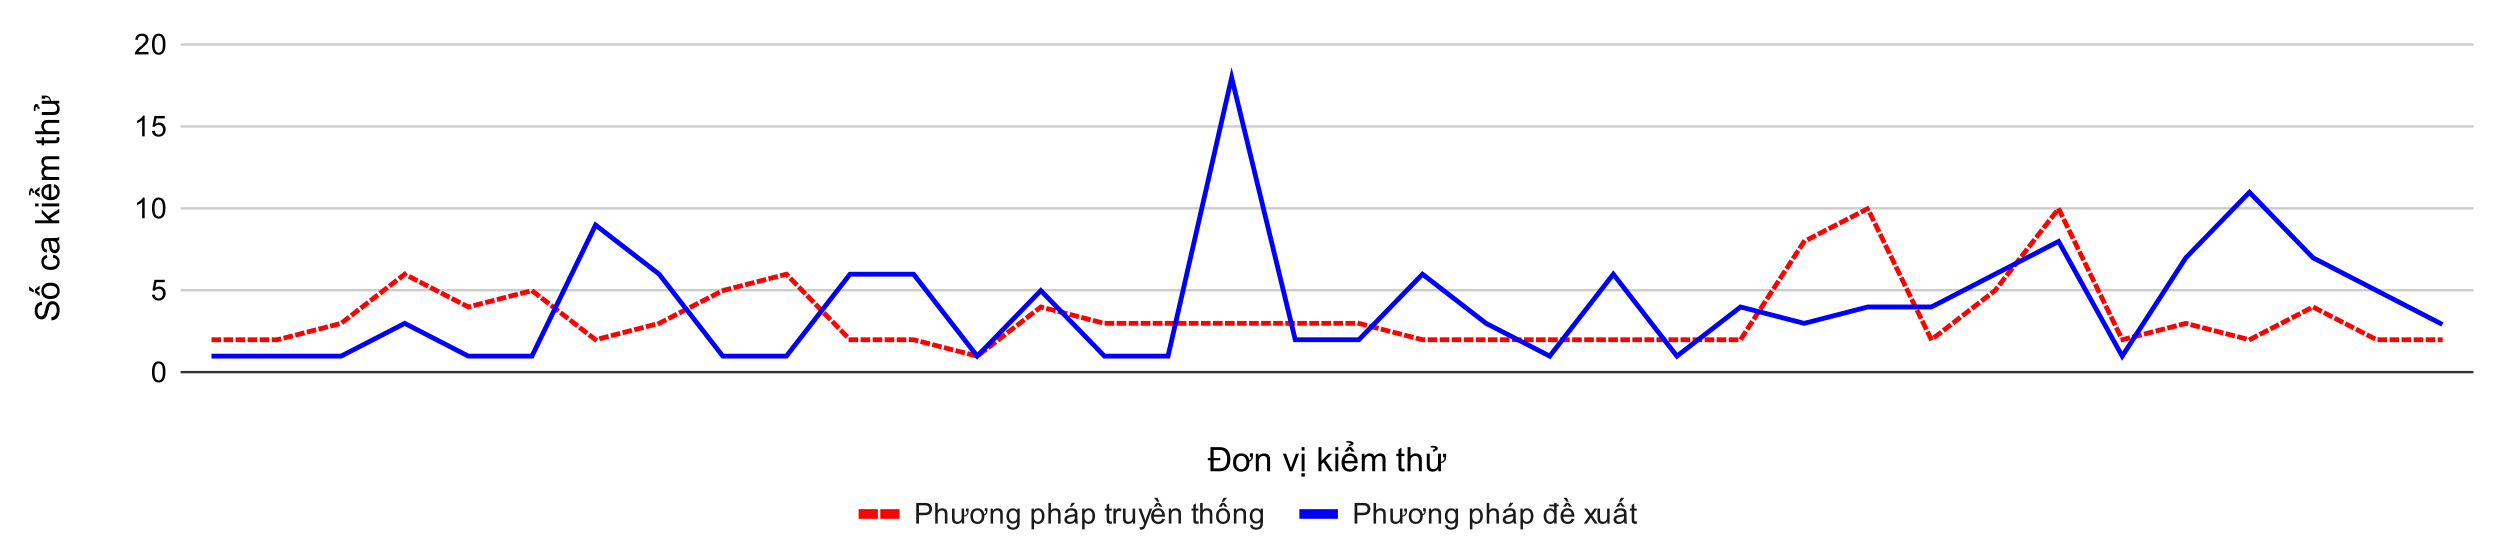 <svg version="1.1" viewBox="0.0 0.0 1038.0 232.0" fill="none" stroke="none" stroke-linecap="square" stroke-miterlimit="10" width="1038" height="232" xmlns:xlink="http://www.w3.org/1999/xlink" xmlns="http://www.w3.org/2000/svg"><path fill="#ffffff" d="M0 0L1038.0 0L1038.0 232.0L0 232.0L0 0Z" fill-rule="nonzero"/><path stroke="#333333" stroke-width="1.0" stroke-linecap="butt" d="M75.5 154.5L1026.5 154.5" fill-rule="nonzero"/><path stroke="#cccccc" stroke-width="1.0" stroke-linecap="butt" d="M75.5 120.5L1026.5 120.5" fill-rule="nonzero"/><path stroke="#cccccc" stroke-width="1.0" stroke-linecap="butt" d="M75.5 86.5L1026.5 86.5" fill-rule="nonzero"/><path stroke="#cccccc" stroke-width="1.0" stroke-linecap="butt" d="M75.5 52.5L1026.5 52.5" fill-rule="nonzero"/><path stroke="#cccccc" stroke-width="1.0" stroke-linecap="butt" d="M75.5 18.5L1026.5 18.5" fill-rule="nonzero"/><clipPath id="id_0"><path d="M75.6 18.6L1026.4 18.6L1026.4 154.667L75.6 154.667L75.6 18.6Z" clip-rule="nonzero"/></clipPath><path stroke="#ff0000" stroke-width="2.0" stroke-linecap="butt" stroke-dasharray="2.0,3.0" clip-path="url(#id_0)" d="M88.806 141.06L115.217 141.06L141.628 134.257L168.039 113.847L194.45 127.453L220.861 120.65L247.272 141.06L273.683 134.257L300.094 120.65L326.506 113.847L352.917 141.06L379.328 141.06L405.739 147.863L432.15 127.453L458.561 134.257L484.972 134.257L511.383 134.257L537.794 134.257L564.206 134.257L590.617 141.06L617.028 141.06L643.439 141.06L669.85 141.06L696.261 141.06L722.672 141.06L749.083 100.24L775.494 86.633L801.906 141.06L828.317 120.65L854.728 86.633L881.139 141.06L907.55 134.257L933.961 141.06L960.372 127.453L986.783 141.06L1013.194 141.06" fill-rule="nonzero"/><path stroke="#0000ff" stroke-width="2.0" stroke-linecap="butt" clip-path="url(#id_0)" d="M88.806 147.863L115.217 147.863L141.628 147.863L168.039 134.257L194.45 147.863L220.861 147.863L247.272 93.437L273.683 113.847L300.094 147.863L326.506 147.863L352.917 113.847L379.328 113.847L405.739 147.863L432.15 120.65L458.561 147.863L484.972 147.863L511.383 32.207L537.794 141.06L564.206 141.06L590.617 113.847L617.028 134.257L643.439 147.863L669.85 113.847L696.261 147.863L722.672 127.453L749.083 134.257L775.494 127.453L801.906 127.453L828.317 113.847L854.728 100.24L881.139 147.863L907.55 107.043L933.961 79.83L960.372 107.043L986.783 120.65L1013.194 134.257" fill-rule="nonzero"/><path fill="#000000" fill-opacity="0.0" clip-path="url(#id_0)" d="M91.806 141.06C91.806 142.717 90.462 144.06 88.806 144.06C87.149 144.06 85.806 142.717 85.806 141.06C85.806 139.403 87.149 138.06 88.806 138.06C90.462 138.06 91.806 139.403 91.806 141.06Z" fill-rule="nonzero"/><path fill="#000000" fill-opacity="0.0" clip-path="url(#id_0)" d="M118.217 141.06C118.217 142.717 116.874 144.06 115.217 144.06C113.56 144.06 112.217 142.717 112.217 141.06C112.217 139.403 113.56 138.06 115.217 138.06C116.874 138.06 118.217 139.403 118.217 141.06Z" fill-rule="nonzero"/><path fill="#000000" fill-opacity="0.0" clip-path="url(#id_0)" d="M144.628 134.257C144.628 135.914 143.285 137.257 141.628 137.257C139.971 137.257 138.628 135.914 138.628 134.257C138.628 132.6 139.971 131.257 141.628 131.257C143.285 131.257 144.628 132.6 144.628 134.257Z" fill-rule="nonzero"/><path fill="#000000" fill-opacity="0.0" clip-path="url(#id_0)" d="M171.039 113.847C171.039 115.504 169.696 116.847 168.039 116.847C166.382 116.847 165.039 115.504 165.039 113.847C165.039 112.19 166.382 110.847 168.039 110.847C169.696 110.847 171.039 112.19 171.039 113.847Z" fill-rule="nonzero"/><path fill="#000000" fill-opacity="0.0" clip-path="url(#id_0)" d="M197.45 127.453C197.45 129.11 196.107 130.453 194.45 130.453C192.793 130.453 191.45 129.11 191.45 127.453C191.45 125.796 192.793 124.453 194.45 124.453C196.107 124.453 197.45 125.796 197.45 127.453Z" fill-rule="nonzero"/><path fill="#000000" fill-opacity="0.0" clip-path="url(#id_0)" d="M223.861 120.65C223.861 122.307 222.518 123.65 220.861 123.65C219.204 123.65 217.861 122.307 217.861 120.65C217.861 118.993 219.204 117.65 220.861 117.65C222.518 117.65 223.861 118.993 223.861 120.65Z" fill-rule="nonzero"/><path fill="#000000" fill-opacity="0.0" clip-path="url(#id_0)" d="M250.272 141.06C250.272 142.717 248.929 144.06 247.272 144.06C245.615 144.06 244.272 142.717 244.272 141.06C244.272 139.403 245.615 138.06 247.272 138.06C248.929 138.06 250.272 139.403 250.272 141.06Z" fill-rule="nonzero"/><path fill="#000000" fill-opacity="0.0" clip-path="url(#id_0)" d="M276.683 134.257C276.683 135.914 275.34 137.257 273.683 137.257C272.026 137.257 270.683 135.914 270.683 134.257C270.683 132.6 272.026 131.257 273.683 131.257C275.34 131.257 276.683 132.6 276.683 134.257Z" fill-rule="nonzero"/><path fill="#000000" fill-opacity="0.0" clip-path="url(#id_0)" d="M303.094 120.65C303.094 122.307 301.751 123.65 300.094 123.65C298.438 123.65 297.094 122.307 297.094 120.65C297.094 118.993 298.438 117.65 300.094 117.65C301.751 117.65 303.094 118.993 303.094 120.65Z" fill-rule="nonzero"/><path fill="#000000" fill-opacity="0.0" clip-path="url(#id_0)" d="M329.506 113.847C329.506 115.504 328.162 116.847 326.506 116.847C324.849 116.847 323.506 115.504 323.506 113.847C323.506 112.19 324.849 110.847 326.506 110.847C328.162 110.847 329.506 112.19 329.506 113.847Z" fill-rule="nonzero"/><path fill="#000000" fill-opacity="0.0" clip-path="url(#id_0)" d="M355.917 141.06C355.917 142.717 354.574 144.06 352.917 144.06C351.26 144.06 349.917 142.717 349.917 141.06C349.917 139.403 351.26 138.06 352.917 138.06C354.574 138.06 355.917 139.403 355.917 141.06Z" fill-rule="nonzero"/><path fill="#000000" fill-opacity="0.0" clip-path="url(#id_0)" d="M382.328 141.06C382.328 142.717 380.985 144.06 379.328 144.06C377.671 144.06 376.328 142.717 376.328 141.06C376.328 139.403 377.671 138.06 379.328 138.06C380.985 138.06 382.328 139.403 382.328 141.06Z" fill-rule="nonzero"/><path fill="#000000" fill-opacity="0.0" clip-path="url(#id_0)" d="M408.739 147.863C408.739 149.52 407.396 150.863 405.739 150.863C404.082 150.863 402.739 149.52 402.739 147.863C402.739 146.206 404.082 144.863 405.739 144.863C407.396 144.863 408.739 146.206 408.739 147.863Z" fill-rule="nonzero"/><path fill="#000000" fill-opacity="0.0" clip-path="url(#id_0)" d="M435.15 127.453C435.15 129.11 433.807 130.453 432.15 130.453C430.493 130.453 429.15 129.11 429.15 127.453C429.15 125.796 430.493 124.453 432.15 124.453C433.807 124.453 435.15 125.796 435.15 127.453Z" fill-rule="nonzero"/><path fill="#000000" fill-opacity="0.0" clip-path="url(#id_0)" d="M461.561 134.257C461.561 135.914 460.218 137.257 458.561 137.257C456.904 137.257 455.561 135.914 455.561 134.257C455.561 132.6 456.904 131.257 458.561 131.257C460.218 131.257 461.561 132.6 461.561 134.257Z" fill-rule="nonzero"/><path fill="#000000" fill-opacity="0.0" clip-path="url(#id_0)" d="M487.972 134.257C487.972 135.914 486.629 137.257 484.972 137.257C483.315 137.257 481.972 135.914 481.972 134.257C481.972 132.6 483.315 131.257 484.972 131.257C486.629 131.257 487.972 132.6 487.972 134.257Z" fill-rule="nonzero"/><path fill="#000000" fill-opacity="0.0" clip-path="url(#id_0)" d="M514.383 134.257C514.383 135.914 513.04 137.257 511.383 137.257C509.726 137.257 508.383 135.914 508.383 134.257C508.383 132.6 509.726 131.257 511.383 131.257C513.04 131.257 514.383 132.6 514.383 134.257Z" fill-rule="nonzero"/><path fill="#000000" fill-opacity="0.0" clip-path="url(#id_0)" d="M540.794 134.257C540.794 135.914 539.451 137.257 537.794 137.257C536.138 137.257 534.794 135.914 534.794 134.257C534.794 132.6 536.138 131.257 537.794 131.257C539.451 131.257 540.794 132.6 540.794 134.257Z" fill-rule="nonzero"/><path fill="#000000" fill-opacity="0.0" clip-path="url(#id_0)" d="M567.206 134.257C567.206 135.914 565.862 137.257 564.206 137.257C562.549 137.257 561.206 135.914 561.206 134.257C561.206 132.6 562.549 131.257 564.206 131.257C565.862 131.257 567.206 132.6 567.206 134.257Z" fill-rule="nonzero"/><path fill="#000000" fill-opacity="0.0" clip-path="url(#id_0)" d="M593.617 141.06C593.617 142.717 592.274 144.06 590.617 144.06C588.96 144.06 587.617 142.717 587.617 141.06C587.617 139.403 588.96 138.06 590.617 138.06C592.274 138.06 593.617 139.403 593.617 141.06Z" fill-rule="nonzero"/><path fill="#000000" fill-opacity="0.0" clip-path="url(#id_0)" d="M620.028 141.06C620.028 142.717 618.685 144.06 617.028 144.06C615.371 144.06 614.028 142.717 614.028 141.06C614.028 139.403 615.371 138.06 617.028 138.06C618.685 138.06 620.028 139.403 620.028 141.06Z" fill-rule="nonzero"/><path fill="#000000" fill-opacity="0.0" clip-path="url(#id_0)" d="M646.439 141.06C646.439 142.717 645.096 144.06 643.439 144.06C641.782 144.06 640.439 142.717 640.439 141.06C640.439 139.403 641.782 138.06 643.439 138.06C645.096 138.06 646.439 139.403 646.439 141.06Z" fill-rule="nonzero"/><path fill="#000000" fill-opacity="0.0" clip-path="url(#id_0)" d="M672.85 141.06C672.85 142.717 671.507 144.06 669.85 144.06C668.193 144.06 666.85 142.717 666.85 141.06C666.85 139.403 668.193 138.06 669.85 138.06C671.507 138.06 672.85 139.403 672.85 141.06Z" fill-rule="nonzero"/><path fill="#000000" fill-opacity="0.0" clip-path="url(#id_0)" d="M699.261 141.06C699.261 142.717 697.918 144.06 696.261 144.06C694.604 144.06 693.261 142.717 693.261 141.06C693.261 139.403 694.604 138.06 696.261 138.06C697.918 138.06 699.261 139.403 699.261 141.06Z" fill-rule="nonzero"/><path fill="#000000" fill-opacity="0.0" clip-path="url(#id_0)" d="M725.672 141.06C725.672 142.717 724.329 144.06 722.672 144.06C721.015 144.06 719.672 142.717 719.672 141.06C719.672 139.403 721.015 138.06 722.672 138.06C724.329 138.06 725.672 139.403 725.672 141.06Z" fill-rule="nonzero"/><path fill="#000000" fill-opacity="0.0" clip-path="url(#id_0)" d="M752.083 100.24C752.083 101.897 750.74 103.24 749.083 103.24C747.426 103.24 746.083 101.897 746.083 100.24C746.083 98.583 747.426 97.24 749.083 97.24C750.74 97.24 752.083 98.583 752.083 100.24Z" fill-rule="nonzero"/><path fill="#000000" fill-opacity="0.0" clip-path="url(#id_0)" d="M778.494 86.633C778.494 88.29 777.151 89.633 775.494 89.633C773.838 89.633 772.494 88.29 772.494 86.633C772.494 84.976 773.838 83.633 775.494 83.633C777.151 83.633 778.494 84.976 778.494 86.633Z" fill-rule="nonzero"/><path fill="#000000" fill-opacity="0.0" clip-path="url(#id_0)" d="M804.906 141.06C804.906 142.717 803.562 144.06 801.906 144.06C800.249 144.06 798.906 142.717 798.906 141.06C798.906 139.403 800.249 138.06 801.906 138.06C803.562 138.06 804.906 139.403 804.906 141.06Z" fill-rule="nonzero"/><path fill="#000000" fill-opacity="0.0" clip-path="url(#id_0)" d="M831.317 120.65C831.317 122.307 829.973 123.65 828.317 123.65C826.66 123.65 825.317 122.307 825.317 120.65C825.317 118.993 826.66 117.65 828.317 117.65C829.973 117.65 831.317 118.993 831.317 120.65Z" fill-rule="nonzero"/><path fill="#000000" fill-opacity="0.0" clip-path="url(#id_0)" d="M857.728 86.633C857.728 88.29 856.385 89.633 854.728 89.633C853.071 89.633 851.728 88.29 851.728 86.633C851.728 84.976 853.071 83.633 854.728 83.633C856.385 83.633 857.728 84.976 857.728 86.633Z" fill-rule="nonzero"/><path fill="#000000" fill-opacity="0.0" clip-path="url(#id_0)" d="M884.139 141.06C884.139 142.717 882.796 144.06 881.139 144.06C879.482 144.06 878.139 142.717 878.139 141.06C878.139 139.403 879.482 138.06 881.139 138.06C882.796 138.06 884.139 139.403 884.139 141.06Z" fill-rule="nonzero"/><path fill="#000000" fill-opacity="0.0" clip-path="url(#id_0)" d="M910.55 134.257C910.55 135.914 909.207 137.257 907.55 137.257C905.893 137.257 904.55 135.914 904.55 134.257C904.55 132.6 905.893 131.257 907.55 131.257C909.207 131.257 910.55 132.6 910.55 134.257Z" fill-rule="nonzero"/><path fill="#000000" fill-opacity="0.0" clip-path="url(#id_0)" d="M936.961 141.06C936.961 142.717 935.618 144.06 933.961 144.06C932.304 144.06 930.961 142.717 930.961 141.06C930.961 139.403 932.304 138.06 933.961 138.06C935.618 138.06 936.961 139.403 936.961 141.06Z" fill-rule="nonzero"/><path fill="#000000" fill-opacity="0.0" clip-path="url(#id_0)" d="M963.372 127.453C963.372 129.11 962.029 130.453 960.372 130.453C958.715 130.453 957.372 129.11 957.372 127.453C957.372 125.796 958.715 124.453 960.372 124.453C962.029 124.453 963.372 125.796 963.372 127.453Z" fill-rule="nonzero"/><path fill="#000000" fill-opacity="0.0" clip-path="url(#id_0)" d="M989.783 141.06C989.783 142.717 988.44 144.06 986.783 144.06C985.126 144.06 983.783 142.717 983.783 141.06C983.783 139.403 985.126 138.06 986.783 138.06C988.44 138.06 989.783 139.403 989.783 141.06Z" fill-rule="nonzero"/><path fill="#000000" fill-opacity="0.0" clip-path="url(#id_0)" d="M1016.194 141.06C1016.194 142.717 1014.851 144.06 1013.194 144.06C1011.538 144.06 1010.194 142.717 1010.194 141.06C1010.194 139.403 1011.538 138.06 1013.194 138.06C1014.851 138.06 1016.194 139.403 1016.194 141.06Z" fill-rule="nonzero"/><path fill="#000000" fill-opacity="0.0" clip-path="url(#id_0)" d="M91.806 147.863C91.806 149.52 90.462 150.863 88.806 150.863C87.149 150.863 85.806 149.52 85.806 147.863C85.806 146.206 87.149 144.863 88.806 144.863C90.462 144.863 91.806 146.206 91.806 147.863Z" fill-rule="nonzero"/><path fill="#000000" fill-opacity="0.0" clip-path="url(#id_0)" d="M118.217 147.863C118.217 149.52 116.874 150.863 115.217 150.863C113.56 150.863 112.217 149.52 112.217 147.863C112.217 146.206 113.56 144.863 115.217 144.863C116.874 144.863 118.217 146.206 118.217 147.863Z" fill-rule="nonzero"/><path fill="#000000" fill-opacity="0.0" clip-path="url(#id_0)" d="M144.628 147.863C144.628 149.52 143.285 150.863 141.628 150.863C139.971 150.863 138.628 149.52 138.628 147.863C138.628 146.206 139.971 144.863 141.628 144.863C143.285 144.863 144.628 146.206 144.628 147.863Z" fill-rule="nonzero"/><path fill="#000000" fill-opacity="0.0" clip-path="url(#id_0)" d="M171.039 134.257C171.039 135.914 169.696 137.257 168.039 137.257C166.382 137.257 165.039 135.914 165.039 134.257C165.039 132.6 166.382 131.257 168.039 131.257C169.696 131.257 171.039 132.6 171.039 134.257Z" fill-rule="nonzero"/><path fill="#000000" fill-opacity="0.0" clip-path="url(#id_0)" d="M197.45 147.863C197.45 149.52 196.107 150.863 194.45 150.863C192.793 150.863 191.45 149.52 191.45 147.863C191.45 146.206 192.793 144.863 194.45 144.863C196.107 144.863 197.45 146.206 197.45 147.863Z" fill-rule="nonzero"/><path fill="#000000" fill-opacity="0.0" clip-path="url(#id_0)" d="M223.861 147.863C223.861 149.52 222.518 150.863 220.861 150.863C219.204 150.863 217.861 149.52 217.861 147.863C217.861 146.206 219.204 144.863 220.861 144.863C222.518 144.863 223.861 146.206 223.861 147.863Z" fill-rule="nonzero"/><path fill="#000000" fill-opacity="0.0" clip-path="url(#id_0)" d="M250.272 93.437C250.272 95.094 248.929 96.437 247.272 96.437C245.615 96.437 244.272 95.094 244.272 93.437C244.272 91.78 245.615 90.437 247.272 90.437C248.929 90.437 250.272 91.78 250.272 93.437Z" fill-rule="nonzero"/><path fill="#000000" fill-opacity="0.0" clip-path="url(#id_0)" d="M276.683 113.847C276.683 115.504 275.34 116.847 273.683 116.847C272.026 116.847 270.683 115.504 270.683 113.847C270.683 112.19 272.026 110.847 273.683 110.847C275.34 110.847 276.683 112.19 276.683 113.847Z" fill-rule="nonzero"/><path fill="#000000" fill-opacity="0.0" clip-path="url(#id_0)" d="M303.094 147.863C303.094 149.52 301.751 150.863 300.094 150.863C298.438 150.863 297.094 149.52 297.094 147.863C297.094 146.206 298.438 144.863 300.094 144.863C301.751 144.863 303.094 146.206 303.094 147.863Z" fill-rule="nonzero"/><path fill="#000000" fill-opacity="0.0" clip-path="url(#id_0)" d="M329.506 147.863C329.506 149.52 328.162 150.863 326.506 150.863C324.849 150.863 323.506 149.52 323.506 147.863C323.506 146.206 324.849 144.863 326.506 144.863C328.162 144.863 329.506 146.206 329.506 147.863Z" fill-rule="nonzero"/><path fill="#000000" fill-opacity="0.0" clip-path="url(#id_0)" d="M355.917 113.847C355.917 115.504 354.574 116.847 352.917 116.847C351.26 116.847 349.917 115.504 349.917 113.847C349.917 112.19 351.26 110.847 352.917 110.847C354.574 110.847 355.917 112.19 355.917 113.847Z" fill-rule="nonzero"/><path fill="#000000" fill-opacity="0.0" clip-path="url(#id_0)" d="M382.328 113.847C382.328 115.504 380.985 116.847 379.328 116.847C377.671 116.847 376.328 115.504 376.328 113.847C376.328 112.19 377.671 110.847 379.328 110.847C380.985 110.847 382.328 112.19 382.328 113.847Z" fill-rule="nonzero"/><path fill="#000000" fill-opacity="0.0" clip-path="url(#id_0)" d="M408.739 147.863C408.739 149.52 407.396 150.863 405.739 150.863C404.082 150.863 402.739 149.52 402.739 147.863C402.739 146.206 404.082 144.863 405.739 144.863C407.396 144.863 408.739 146.206 408.739 147.863Z" fill-rule="nonzero"/><path fill="#000000" fill-opacity="0.0" clip-path="url(#id_0)" d="M435.15 120.65C435.15 122.307 433.807 123.65 432.15 123.65C430.493 123.65 429.15 122.307 429.15 120.65C429.15 118.993 430.493 117.65 432.15 117.65C433.807 117.65 435.15 118.993 435.15 120.65Z" fill-rule="nonzero"/><path fill="#000000" fill-opacity="0.0" clip-path="url(#id_0)" d="M461.561 147.863C461.561 149.52 460.218 150.863 458.561 150.863C456.904 150.863 455.561 149.52 455.561 147.863C455.561 146.206 456.904 144.863 458.561 144.863C460.218 144.863 461.561 146.206 461.561 147.863Z" fill-rule="nonzero"/><path fill="#000000" fill-opacity="0.0" clip-path="url(#id_0)" d="M487.972 147.863C487.972 149.52 486.629 150.863 484.972 150.863C483.315 150.863 481.972 149.52 481.972 147.863C481.972 146.206 483.315 144.863 484.972 144.863C486.629 144.863 487.972 146.206 487.972 147.863Z" fill-rule="nonzero"/><path fill="#000000" fill-opacity="0.0" clip-path="url(#id_0)" d="M514.383 32.207C514.383 33.864 513.04 35.207 511.383 35.207C509.726 35.207 508.383 33.864 508.383 32.207C508.383 30.55 509.726 29.207 511.383 29.207C513.04 29.207 514.383 30.55 514.383 32.207Z" fill-rule="nonzero"/><path fill="#000000" fill-opacity="0.0" clip-path="url(#id_0)" d="M540.794 141.06C540.794 142.717 539.451 144.06 537.794 144.06C536.138 144.06 534.794 142.717 534.794 141.06C534.794 139.403 536.138 138.06 537.794 138.06C539.451 138.06 540.794 139.403 540.794 141.06Z" fill-rule="nonzero"/><path fill="#000000" fill-opacity="0.0" clip-path="url(#id_0)" d="M567.206 141.06C567.206 142.717 565.862 144.06 564.206 144.06C562.549 144.06 561.206 142.717 561.206 141.06C561.206 139.403 562.549 138.06 564.206 138.06C565.862 138.06 567.206 139.403 567.206 141.06Z" fill-rule="nonzero"/><path fill="#000000" fill-opacity="0.0" clip-path="url(#id_0)" d="M593.617 113.847C593.617 115.504 592.274 116.847 590.617 116.847C588.96 116.847 587.617 115.504 587.617 113.847C587.617 112.19 588.96 110.847 590.617 110.847C592.274 110.847 593.617 112.19 593.617 113.847Z" fill-rule="nonzero"/><path fill="#000000" fill-opacity="0.0" clip-path="url(#id_0)" d="M620.028 134.257C620.028 135.914 618.685 137.257 617.028 137.257C615.371 137.257 614.028 135.914 614.028 134.257C614.028 132.6 615.371 131.257 617.028 131.257C618.685 131.257 620.028 132.6 620.028 134.257Z" fill-rule="nonzero"/><path fill="#000000" fill-opacity="0.0" clip-path="url(#id_0)" d="M646.439 147.863C646.439 149.52 645.096 150.863 643.439 150.863C641.782 150.863 640.439 149.52 640.439 147.863C640.439 146.206 641.782 144.863 643.439 144.863C645.096 144.863 646.439 146.206 646.439 147.863Z" fill-rule="nonzero"/><path fill="#000000" fill-opacity="0.0" clip-path="url(#id_0)" d="M672.85 113.847C672.85 115.504 671.507 116.847 669.85 116.847C668.193 116.847 666.85 115.504 666.85 113.847C666.85 112.19 668.193 110.847 669.85 110.847C671.507 110.847 672.85 112.19 672.85 113.847Z" fill-rule="nonzero"/><path fill="#000000" fill-opacity="0.0" clip-path="url(#id_0)" d="M699.261 147.863C699.261 149.52 697.918 150.863 696.261 150.863C694.604 150.863 693.261 149.52 693.261 147.863C693.261 146.206 694.604 144.863 696.261 144.863C697.918 144.863 699.261 146.206 699.261 147.863Z" fill-rule="nonzero"/><path fill="#000000" fill-opacity="0.0" clip-path="url(#id_0)" d="M725.672 127.453C725.672 129.11 724.329 130.453 722.672 130.453C721.015 130.453 719.672 129.11 719.672 127.453C719.672 125.796 721.015 124.453 722.672 124.453C724.329 124.453 725.672 125.796 725.672 127.453Z" fill-rule="nonzero"/><path fill="#000000" fill-opacity="0.0" clip-path="url(#id_0)" d="M752.083 134.257C752.083 135.914 750.74 137.257 749.083 137.257C747.426 137.257 746.083 135.914 746.083 134.257C746.083 132.6 747.426 131.257 749.083 131.257C750.74 131.257 752.083 132.6 752.083 134.257Z" fill-rule="nonzero"/><path fill="#000000" fill-opacity="0.0" clip-path="url(#id_0)" d="M778.494 127.453C778.494 129.11 777.151 130.453 775.494 130.453C773.838 130.453 772.494 129.11 772.494 127.453C772.494 125.796 773.838 124.453 775.494 124.453C777.151 124.453 778.494 125.796 778.494 127.453Z" fill-rule="nonzero"/><path fill="#000000" fill-opacity="0.0" clip-path="url(#id_0)" d="M804.906 127.453C804.906 129.11 803.562 130.453 801.906 130.453C800.249 130.453 798.906 129.11 798.906 127.453C798.906 125.796 800.249 124.453 801.906 124.453C803.562 124.453 804.906 125.796 804.906 127.453Z" fill-rule="nonzero"/><path fill="#000000" fill-opacity="0.0" clip-path="url(#id_0)" d="M831.317 113.847C831.317 115.504 829.973 116.847 828.317 116.847C826.66 116.847 825.317 115.504 825.317 113.847C825.317 112.19 826.66 110.847 828.317 110.847C829.973 110.847 831.317 112.19 831.317 113.847Z" fill-rule="nonzero"/><path fill="#000000" fill-opacity="0.0" clip-path="url(#id_0)" d="M857.728 100.24C857.728 101.897 856.385 103.24 854.728 103.24C853.071 103.24 851.728 101.897 851.728 100.24C851.728 98.583 853.071 97.24 854.728 97.24C856.385 97.24 857.728 98.583 857.728 100.24Z" fill-rule="nonzero"/><path fill="#000000" fill-opacity="0.0" clip-path="url(#id_0)" d="M884.139 147.863C884.139 149.52 882.796 150.863 881.139 150.863C879.482 150.863 878.139 149.52 878.139 147.863C878.139 146.206 879.482 144.863 881.139 144.863C882.796 144.863 884.139 146.206 884.139 147.863Z" fill-rule="nonzero"/><path fill="#000000" fill-opacity="0.0" clip-path="url(#id_0)" d="M910.55 107.043C910.55 108.7 909.207 110.043 907.55 110.043C905.893 110.043 904.55 108.7 904.55 107.043C904.55 105.386 905.893 104.043 907.55 104.043C909.207 104.043 910.55 105.386 910.55 107.043Z" fill-rule="nonzero"/><path fill="#000000" fill-opacity="0.0" clip-path="url(#id_0)" d="M936.961 79.83C936.961 81.487 935.618 82.83 933.961 82.83C932.304 82.83 930.961 81.487 930.961 79.83C930.961 78.173 932.304 76.83 933.961 76.83C935.618 76.83 936.961 78.173 936.961 79.83Z" fill-rule="nonzero"/><path fill="#000000" fill-opacity="0.0" clip-path="url(#id_0)" d="M963.372 107.043C963.372 108.7 962.029 110.043 960.372 110.043C958.715 110.043 957.372 108.7 957.372 107.043C957.372 105.386 958.715 104.043 960.372 104.043C962.029 104.043 963.372 105.386 963.372 107.043Z" fill-rule="nonzero"/><path fill="#000000" fill-opacity="0.0" clip-path="url(#id_0)" d="M989.783 120.65C989.783 122.307 988.44 123.65 986.783 123.65C985.126 123.65 983.783 122.307 983.783 120.65C983.783 118.993 985.126 117.65 986.783 117.65C988.44 117.65 989.783 118.993 989.783 120.65Z" fill-rule="nonzero"/><path fill="#000000" fill-opacity="0.0" clip-path="url(#id_0)" d="M1016.194 134.257C1016.194 135.914 1014.851 137.257 1013.194 137.257C1011.538 137.257 1010.194 135.914 1010.194 134.257C1010.194 132.6 1011.538 131.257 1013.194 131.257C1014.851 131.257 1016.194 132.6 1016.194 134.257Z" fill-rule="nonzero"/><path fill="#000000" d="M502.578 195.667L502.578 191.104L501.484 191.104L501.484 190.198L502.578 190.198L502.578 185.651L506.047 185.651Q507.203 185.651 507.812 185.792Q508.672 185.979 509.281 186.51Q510.078 187.182 510.469 188.229Q510.859 189.26 510.859 190.604Q510.859 192.135 510.375 193.245Q509.891 194.339 509.219 194.839Q508.547 195.339 507.656 195.557Q507.172 195.667 506.203 195.667L502.578 195.667ZM503.906 194.479L506.047 194.479Q507.047 194.479 507.609 194.307Q508.172 194.12 508.5 193.792Q508.969 193.307 509.234 192.526Q509.5 191.729 509.5 190.589Q509.5 189.417 509.234 188.714Q508.969 188.01 508.547 187.589Q508.125 187.151 507.594 186.995Q507.078 186.823 506.016 186.823L503.906 186.823L503.906 190.198L506.672 190.198L506.672 191.104L503.906 191.104L503.906 194.479ZM513.234 192.042Q513.234 193.385 513.844 194.12Q514.406 194.823 515.375 194.823Q516.328 194.823 516.891 194.12Q517.5 193.37 517.5 191.995Q517.5 190.682 516.891 189.964Q516.312 189.26 515.375 189.26Q514.406 189.26 513.844 189.948Q513.234 190.682 513.234 192.042ZM518.938 189.651L518.938 188.229L520.25 188.229L520.25 189.354Q520.25 190.198 519.984 190.651Q519.656 191.245 518.766 191.729Q518.766 191.839 518.766 191.932Q518.766 194.479 517.125 195.385Q516.312 195.839 515.375 195.839Q513.812 195.839 512.906 194.854Q511.969 193.839 511.969 192.042Q511.969 190.026 513.094 189.042Q514.016 188.245 515.375 188.245Q516.859 188.245 517.812 189.214Q518.531 189.964 518.719 191.135Q519.172 190.854 519.375 190.557Q519.578 190.245 519.578 189.651L518.938 189.651ZM521.422 195.667L521.422 188.401L522.531 188.401L522.531 189.432Q523.328 188.245 524.844 188.245Q525.5 188.245 526.047 188.479Q526.594 188.714 526.859 189.104Q527.141 189.479 527.25 190.01Q527.328 190.354 527.328 191.198L527.328 195.667L526.094 195.667L526.094 191.245Q526.094 190.495 525.953 190.135Q525.812 189.76 525.438 189.542Q525.078 189.307 524.578 189.307Q523.797 189.307 523.219 189.807Q522.656 190.307 522.656 191.698L522.656 195.667L521.422 195.667ZM535.438 195.667L532.672 188.401L533.984 188.401L535.531 192.76Q535.781 193.464 536.0 194.214Q536.172 193.635 536.453 192.839L538.078 188.401L539.344 188.401L536.594 195.667L535.438 195.667ZM540.438 187.057L540.438 185.651L541.656 185.651L541.656 187.057L540.438 187.057ZM540.438 195.667L540.438 188.401L541.656 188.401L541.656 195.667L540.438 195.667ZM540.344 197.885L540.344 196.495L541.75 196.495L541.75 197.885L540.344 197.885ZM547.438 195.667L547.438 185.651L548.656 185.651L548.656 191.354L551.578 188.401L553.172 188.401L550.391 191.104L553.453 195.667L551.922 195.667L549.531 191.948L548.656 192.792L548.656 195.667L547.438 195.667ZM554.438 187.057L554.438 185.651L555.656 185.651L555.656 187.057L554.438 187.057ZM554.438 195.667L554.438 188.401L555.656 188.401L555.656 195.667L554.438 195.667ZM562.391 193.323L563.672 193.479Q563.359 194.604 562.547 195.229Q561.734 195.839 560.469 195.839Q558.875 195.839 557.938 194.854Q557.016 193.87 557.016 192.104Q557.016 190.26 557.953 189.26Q558.906 188.245 560.406 188.245Q561.859 188.245 562.781 189.245Q563.703 190.229 563.703 192.026Q563.703 192.135 563.703 192.354L558.281 192.354Q558.359 193.542 558.953 194.182Q559.562 194.823 560.484 194.823Q561.156 194.823 561.625 194.464Q562.109 194.104 562.391 193.323ZM558.359 191.339L562.406 191.339Q562.328 190.417 561.938 189.964Q561.359 189.26 560.422 189.26Q559.562 189.26 558.984 189.823Q558.422 190.385 558.359 191.339ZM560.391 186.339L559.609 187.51L558.203 187.51L559.672 185.589L560.984 185.589L562.531 187.51L561.141 187.51L560.391 186.339ZM559.984 184.557Q560.375 184.526 560.484 184.495Q560.844 184.401 560.844 184.214Q560.859 184.057 560.656 183.948Q560.375 183.792 559.75 183.792Q559.531 183.792 559.109 183.807L559.031 183.167Q559.297 183.12 560.016 183.12Q560.859 183.135 561.391 183.401Q561.969 183.682 561.984 184.135Q562.016 184.839 560.75 184.995L560.75 185.323L559.984 185.323L559.984 184.557ZM565.422 195.667L565.422 188.401L566.531 188.401L566.531 189.432Q566.859 188.885 567.422 188.573Q568.0 188.245 568.719 188.245Q569.531 188.245 570.047 188.589Q570.562 188.917 570.781 189.51Q571.641 188.245 573.016 188.245Q574.094 188.245 574.672 188.839Q575.266 189.432 575.266 190.682L575.266 195.667L574.031 195.667L574.031 191.089Q574.031 190.354 573.906 190.026Q573.797 189.698 573.484 189.51Q573.172 189.307 572.75 189.307Q571.984 189.307 571.469 189.823Q570.969 190.323 570.969 191.448L570.969 195.667L569.734 195.667L569.734 190.948Q569.734 190.135 569.438 189.729Q569.141 189.307 568.453 189.307Q567.938 189.307 567.484 189.589Q567.047 189.854 566.844 190.385Q566.656 190.901 566.656 191.901L566.656 195.667L565.422 195.667ZM583.109 194.573L583.281 195.651Q582.766 195.76 582.359 195.76Q581.688 195.76 581.312 195.557Q580.953 195.339 580.797 194.995Q580.656 194.651 580.656 193.542L580.656 189.37L579.75 189.37L579.75 188.401L580.656 188.401L580.656 186.604L581.875 185.87L581.875 188.401L583.109 188.401L583.109 189.37L581.875 189.37L581.875 193.604Q581.875 194.135 581.938 194.292Q582.0 194.432 582.141 194.526Q582.297 194.62 582.562 194.62Q582.781 194.62 583.109 194.573ZM584.422 195.667L584.422 185.651L585.656 185.651L585.656 189.245Q586.516 188.245 587.828 188.245Q588.641 188.245 589.234 188.573Q589.828 188.885 590.078 189.448Q590.344 189.995 590.344 191.073L590.344 195.667L589.109 195.667L589.109 191.073Q589.109 190.135 588.703 189.729Q588.312 189.307 587.578 189.307Q587.031 189.307 586.547 189.589Q586.062 189.87 585.859 190.354Q585.656 190.839 585.656 191.698L585.656 195.667L584.422 195.667ZM599.125 189.839L599.125 188.401L600.453 188.401L600.453 189.542Q600.453 190.604 600.203 191.026Q599.578 192.12 598.281 192.26L598.281 195.667L597.188 195.667L597.188 194.604Q596.328 195.839 594.875 195.839Q594.234 195.839 593.672 195.589Q593.125 195.339 592.844 194.964Q592.578 194.589 592.469 194.057Q592.391 193.682 592.391 192.901L592.391 188.401L593.625 188.401L593.625 192.432Q593.625 193.417 593.703 193.729Q593.938 194.776 595.125 194.776Q595.688 194.776 596.172 194.495Q596.656 194.198 596.844 193.714Q597.047 193.229 597.047 192.292L597.047 188.401L598.281 188.401L598.281 191.745Q599.156 191.589 599.578 190.932Q599.766 190.635 599.766 189.839L599.125 189.839ZM594.953 186.682Q595.344 186.635 595.453 186.604Q595.812 186.479 595.828 186.229Q595.828 186.073 595.625 185.964Q595.344 185.807 594.719 185.807Q594.516 185.807 594.078 185.823L594.0 185.135Q594.266 185.073 594.984 185.089Q595.828 185.089 596.359 185.354Q596.953 185.651 596.969 186.151Q597.0 187.01 595.719 187.167L595.719 187.51L594.953 187.51L594.953 186.682Z" fill-rule="nonzero"/><path fill="#000000" d="M21.381 133.008L21.272 131.758Q22.022 131.665 22.506 131.336Q22.991 131.008 23.288 130.336Q23.584 129.649 23.584 128.79Q23.584 128.04 23.366 127.461Q23.131 126.868 22.741 126.586Q22.35 126.305 21.881 126.305Q21.413 126.305 21.069 126.586Q20.709 126.852 20.459 127.477Q20.303 127.883 19.975 129.274Q19.647 130.649 19.35 131.196Q18.975 131.915 18.428 132.274Q17.866 132.618 17.163 132.618Q16.413 132.618 15.756 132.196Q15.084 131.758 14.756 130.93Q14.413 130.102 14.413 129.086Q14.413 127.977 14.772 127.133Q15.131 126.274 15.834 125.821Q16.522 125.368 17.397 125.321L17.491 126.602Q16.553 126.696 16.069 127.29Q15.569 127.883 15.569 129.04Q15.569 130.243 16.022 130.79Q16.459 131.336 17.084 131.336Q17.616 131.336 17.975 130.946Q18.319 130.571 18.694 128.961Q19.053 127.336 19.319 126.743Q19.725 125.868 20.35 125.446Q20.959 125.024 21.772 125.024Q22.569 125.024 23.288 125.493Q23.991 125.946 24.381 126.805Q24.772 127.665 24.772 128.727Q24.772 130.086 24.381 131.008Q23.975 131.93 23.178 132.461Q22.381 132.977 21.381 133.008ZM20.975 124.165Q18.959 124.165 17.975 123.04Q17.178 122.118 17.178 120.758Q17.178 119.274 18.163 118.321Q19.131 117.368 20.866 117.368Q22.272 117.368 23.084 117.79Q23.881 118.211 24.334 119.024Q24.772 119.821 24.772 120.758Q24.772 122.29 23.788 123.227Q22.803 124.165 20.975 124.165ZM20.975 122.899Q22.366 122.899 23.069 122.29Q23.756 121.68 23.756 120.758Q23.756 119.852 23.053 119.243Q22.35 118.633 20.928 118.633Q19.584 118.633 18.897 119.243Q18.194 119.852 18.194 120.758Q18.194 121.68 18.881 122.29Q19.569 122.899 20.975 122.899ZM15.272 120.743L16.444 121.524L16.444 122.93L14.522 121.461L14.522 120.149L16.444 118.602L16.444 119.993L15.272 120.743ZM12.116 120.524L12.116 118.883L14.022 120.461L14.022 121.446L12.116 120.524ZM21.944 106.977L22.1 105.758Q23.35 105.961 24.069 106.79Q24.772 107.602 24.772 108.79Q24.772 110.274 23.803 111.18Q22.819 112.086 20.991 112.086Q19.819 112.086 18.944 111.696Q18.053 111.305 17.616 110.508Q17.178 109.711 17.178 108.774Q17.178 107.602 17.772 106.852Q18.366 106.086 19.475 105.883L19.663 107.071Q18.928 107.243 18.569 107.68Q18.194 108.118 18.194 108.727Q18.194 109.665 18.866 110.243Q19.522 110.821 20.959 110.821Q22.428 110.821 23.1 110.258Q23.756 109.696 23.756 108.805Q23.756 108.071 23.319 107.586Q22.866 107.102 21.944 106.977ZM23.709 99.977Q24.288 100.649 24.538 101.29Q24.772 101.915 24.772 102.649Q24.772 103.836 24.194 104.493Q23.6 105.133 22.678 105.133Q22.147 105.133 21.709 104.899Q21.272 104.649 21.006 104.258Q20.741 103.852 20.6 103.368Q20.506 103.008 20.413 102.274Q20.241 100.774 19.991 100.071Q19.741 100.071 19.678 100.071Q18.913 100.071 18.616 100.415Q18.194 100.883 18.194 101.821Q18.194 102.68 18.506 103.102Q18.803 103.508 19.569 103.711L19.413 104.915Q18.631 104.758 18.163 104.383Q17.694 103.993 17.444 103.29Q17.178 102.571 17.178 101.633Q17.178 100.711 17.397 100.133Q17.616 99.555 17.944 99.29Q18.272 99.008 18.788 98.899Q19.1 98.836 19.913 98.836L21.553 98.836Q23.272 98.836 23.725 98.758Q24.178 98.68 24.6 98.446L24.6 99.727Q24.209 99.915 23.709 99.977ZM20.959 100.071Q21.225 100.743 21.428 102.086Q21.538 102.836 21.678 103.165Q21.803 103.477 22.069 103.649Q22.334 103.821 22.647 103.821Q23.147 103.821 23.475 103.446Q23.803 103.071 23.803 102.352Q23.803 101.633 23.491 101.086Q23.178 100.54 22.631 100.274Q22.225 100.071 21.413 100.071L20.959 100.071ZM24.6 92.696L14.584 92.696L14.584 91.477L20.288 91.477L17.334 88.555L17.334 86.961L20.038 89.743L24.6 86.68L24.6 88.211L20.881 90.602L21.725 91.477L24.6 91.477L24.6 92.696ZM15.991 85.696L14.584 85.696L14.584 84.477L15.991 84.477L15.991 85.696ZM24.6 85.696L17.334 85.696L17.334 84.477L24.6 84.477L24.6 85.696ZM22.256 77.743L22.413 76.461Q23.538 76.774 24.163 77.586Q24.772 78.399 24.772 79.665Q24.772 81.258 23.788 82.196Q22.803 83.118 21.038 83.118Q19.194 83.118 18.194 82.18Q17.178 81.227 17.178 79.727Q17.178 78.274 18.178 77.352Q19.163 76.43 20.959 76.43Q21.069 76.43 21.288 76.43L21.288 81.852Q22.475 81.774 23.116 81.18Q23.756 80.571 23.756 79.649Q23.756 78.977 23.397 78.508Q23.038 78.024 22.256 77.743ZM20.272 81.774L20.272 77.727Q19.35 77.805 18.897 78.196Q18.194 78.774 18.194 79.711Q18.194 80.571 18.756 81.149Q19.319 81.711 20.272 81.774ZM15.272 79.743L16.444 80.524L16.444 81.93L14.522 80.461L14.522 79.149L16.444 77.602L16.444 78.993L15.272 79.743ZM13.491 80.149Q13.459 79.758 13.428 79.649Q13.334 79.29 13.147 79.29Q12.991 79.274 12.881 79.477Q12.725 79.758 12.725 80.383Q12.725 80.602 12.741 81.024L12.1 81.102Q12.053 80.836 12.053 80.118Q12.069 79.274 12.334 78.743Q12.616 78.165 13.069 78.149Q13.772 78.118 13.928 79.383L14.256 79.383L14.256 80.149L13.491 80.149ZM24.6 74.711L17.334 74.711L17.334 73.602L18.366 73.602Q17.819 73.274 17.506 72.711Q17.178 72.133 17.178 71.415Q17.178 70.602 17.522 70.086Q17.85 69.571 18.444 69.352Q17.178 68.493 17.178 67.118Q17.178 66.04 17.772 65.461Q18.366 64.868 19.616 64.868L24.6 64.868L24.6 66.102L20.022 66.102Q19.288 66.102 18.959 66.227Q18.631 66.336 18.444 66.649Q18.241 66.961 18.241 67.383Q18.241 68.149 18.756 68.665Q19.256 69.165 20.381 69.165L24.6 69.165L24.6 70.399L19.881 70.399Q19.069 70.399 18.663 70.696Q18.241 70.993 18.241 71.68Q18.241 72.196 18.522 72.649Q18.788 73.086 19.319 73.29Q19.834 73.477 20.834 73.477L24.6 73.477L24.6 74.711ZM23.506 57.024L24.584 56.852Q24.694 57.368 24.694 57.774Q24.694 58.446 24.491 58.821Q24.272 59.18 23.928 59.336Q23.584 59.477 22.475 59.477L18.303 59.477L18.303 60.383L17.334 60.383L17.334 59.477L15.538 59.477L14.803 58.258L17.334 58.258L17.334 57.024L18.303 57.024L18.303 58.258L22.538 58.258Q23.069 58.258 23.225 58.196Q23.366 58.133 23.459 57.993Q23.553 57.836 23.553 57.571Q23.553 57.352 23.506 57.024ZM24.6 55.711L14.584 55.711L14.584 54.477L18.178 54.477Q17.178 53.618 17.178 52.305Q17.178 51.493 17.506 50.899Q17.819 50.305 18.381 50.055Q18.928 49.79 20.006 49.79L24.6 49.79L24.6 51.024L20.006 51.024Q19.069 51.024 18.663 51.43Q18.241 51.821 18.241 52.555Q18.241 53.102 18.522 53.586Q18.803 54.071 19.288 54.274Q19.772 54.477 20.631 54.477L24.6 54.477L24.6 55.711ZM18.772 41.008L17.334 41.008L17.334 39.68L18.475 39.68Q19.538 39.68 19.959 39.93Q21.053 40.555 21.194 41.852L24.6 41.852L24.6 42.946L23.538 42.946Q24.772 43.805 24.772 45.258Q24.772 45.899 24.522 46.461Q24.272 47.008 23.897 47.29Q23.522 47.555 22.991 47.665Q22.616 47.743 21.834 47.743L17.334 47.743L17.334 46.508L21.366 46.508Q22.35 46.508 22.663 46.43Q23.709 46.196 23.709 45.008Q23.709 44.446 23.428 43.961Q23.131 43.477 22.647 43.29Q22.163 43.086 21.225 43.086L17.334 43.086L17.334 41.852L20.678 41.852Q20.522 40.977 19.866 40.555Q19.569 40.368 18.772 40.368L18.772 41.008ZM15.616 45.18Q15.569 44.79 15.538 44.68Q15.413 44.321 15.163 44.305Q15.006 44.305 14.897 44.508Q14.741 44.79 14.741 45.415Q14.741 45.618 14.756 46.055L14.069 46.133Q14.006 45.868 14.022 45.149Q14.022 44.305 14.288 43.774Q14.584 43.18 15.084 43.165Q15.944 43.133 16.1 44.415L16.444 44.415L16.444 45.18L15.616 45.18Z" fill-rule="nonzero"/><path fill="#000000" d="M63.1 154.432Q63.1 152.901 63.413 151.979Q63.725 151.042 64.334 150.542Q64.959 150.042 65.897 150.042Q66.584 150.042 67.1 150.323Q67.631 150.604 67.975 151.135Q68.319 151.651 68.506 152.401Q68.694 153.151 68.694 154.432Q68.694 155.948 68.381 156.87Q68.084 157.792 67.459 158.307Q66.85 158.807 65.897 158.807Q64.662 158.807 63.944 157.917Q63.1 156.854 63.1 154.432ZM64.178 154.432Q64.178 156.542 64.678 157.245Q65.178 157.948 65.897 157.948Q66.631 157.948 67.116 157.245Q67.616 156.542 67.616 154.432Q67.616 152.307 67.116 151.62Q66.631 150.917 65.881 150.917Q65.162 150.917 64.725 151.526Q64.178 152.307 64.178 154.432Z" fill-rule="nonzero"/><path fill="#000000" d="M63.1 122.4L64.209 122.306Q64.334 123.119 64.772 123.525Q65.225 123.931 65.866 123.931Q66.616 123.931 67.147 123.353Q67.678 122.775 67.678 121.838Q67.678 120.931 67.162 120.416Q66.662 119.884 65.834 119.884Q65.334 119.884 64.912 120.119Q64.506 120.353 64.272 120.713L63.288 120.588L64.116 116.181L68.397 116.181L68.397 117.181L64.959 117.181L64.506 119.494Q65.272 118.947 66.116 118.947Q67.241 118.947 68.006 119.728Q68.787 120.509 68.787 121.744Q68.787 122.9 68.116 123.759Q67.287 124.791 65.866 124.791Q64.694 124.791 63.944 124.134Q63.209 123.478 63.1 122.4Z" fill-rule="nonzero"/><path fill="#000000" d="M60.069 90.633L59.022 90.633L59.022 83.915Q58.631 84.274 58.006 84.649Q57.397 85.008 56.913 85.18L56.913 84.165Q57.788 83.743 58.444 83.165Q59.116 82.571 59.397 82.008L60.069 82.008L60.069 90.633ZM63.1 86.399Q63.1 84.868 63.413 83.946Q63.725 83.008 64.334 82.508Q64.959 82.008 65.897 82.008Q66.584 82.008 67.1 82.29Q67.631 82.571 67.975 83.102Q68.319 83.618 68.506 84.368Q68.694 85.118 68.694 86.399Q68.694 87.915 68.381 88.836Q68.084 89.758 67.459 90.274Q66.85 90.774 65.897 90.774Q64.662 90.774 63.944 89.883Q63.1 88.821 63.1 86.399ZM64.178 86.399Q64.178 88.508 64.678 89.211Q65.178 89.915 65.897 89.915Q66.631 89.915 67.116 89.211Q67.616 88.508 67.616 86.399Q67.616 84.274 67.116 83.586Q66.631 82.883 65.881 82.883Q65.162 82.883 64.725 83.493Q64.178 84.274 64.178 86.399Z" fill-rule="nonzero"/><path fill="#000000" d="M60.069 56.617L59.022 56.617L59.022 49.898Q58.631 50.257 58.006 50.632Q57.397 50.992 56.913 51.164L56.913 50.148Q57.788 49.726 58.444 49.148Q59.116 48.554 59.397 47.992L60.069 47.992L60.069 56.617ZM63.1 54.367L64.209 54.273Q64.334 55.085 64.772 55.492Q65.225 55.898 65.866 55.898Q66.616 55.898 67.147 55.32Q67.678 54.742 67.678 53.804Q67.678 52.898 67.162 52.382Q66.662 51.851 65.834 51.851Q65.334 51.851 64.912 52.085Q64.506 52.32 64.272 52.679L63.288 52.554L64.116 48.148L68.397 48.148L68.397 49.148L64.959 49.148L64.506 51.46Q65.272 50.914 66.116 50.914Q67.241 50.914 68.006 51.695Q68.787 52.476 68.787 53.71Q68.787 54.867 68.116 55.726Q67.287 56.757 65.866 56.757Q64.694 56.757 63.944 56.101Q63.209 55.445 63.1 54.367Z" fill-rule="nonzero"/><path fill="#000000" d="M61.647 21.584L61.647 22.6L55.959 22.6Q55.959 22.225 56.084 21.866Q56.303 21.288 56.772 20.725Q57.256 20.163 58.163 19.428Q59.569 18.272 60.053 17.6Q60.553 16.928 60.553 16.334Q60.553 15.709 60.1 15.287Q59.647 14.85 58.928 14.85Q58.163 14.85 57.709 15.303Q57.256 15.756 57.241 16.569L56.163 16.459Q56.272 15.241 56.991 14.616Q57.725 13.975 58.959 13.975Q60.194 13.975 60.913 14.662Q61.631 15.35 61.631 16.366Q61.631 16.881 61.413 17.381Q61.209 17.866 60.709 18.428Q60.225 18.975 59.1 19.928Q58.147 20.725 57.866 21.022Q57.6 21.303 57.428 21.584L61.647 21.584ZM63.1 18.366Q63.1 16.834 63.413 15.912Q63.725 14.975 64.334 14.475Q64.959 13.975 65.897 13.975Q66.584 13.975 67.1 14.256Q67.631 14.537 67.975 15.069Q68.319 15.584 68.506 16.334Q68.694 17.084 68.694 18.366Q68.694 19.881 68.381 20.803Q68.084 21.725 67.459 22.241Q66.85 22.741 65.897 22.741Q64.662 22.741 63.944 21.85Q63.1 20.788 63.1 18.366ZM64.178 18.366Q64.178 20.475 64.678 21.178Q65.178 21.881 65.897 21.881Q66.631 21.881 67.116 21.178Q67.616 20.475 67.616 18.366Q67.616 16.241 67.116 15.553Q66.631 14.85 65.881 14.85Q65.162 14.85 64.725 15.459Q64.178 16.241 64.178 18.366Z" fill-rule="nonzero"/><path stroke="#ff0000" stroke-width="4.0" stroke-linecap="butt" stroke-dasharray="4.0,5.0" d="M358.5 213.4L371.5 213.4" fill-rule="nonzero"/><path fill="#1a1a1a" d="M380.422 217.4L380.422 208.806L383.672 208.806Q384.516 208.806 384.969 208.884Q385.609 208.994 386.031 209.291Q386.469 209.588 386.719 210.119Q386.984 210.65 386.984 211.291Q386.984 212.384 386.281 213.15Q385.594 213.9 383.766 213.9L381.562 213.9L381.562 217.4L380.422 217.4ZM381.562 212.9L383.781 212.9Q384.891 212.9 385.344 212.494Q385.812 212.072 385.812 211.322Q385.812 210.791 385.531 210.416Q385.266 210.025 384.828 209.9Q384.531 209.822 383.766 209.822L381.562 209.822L381.562 212.9ZM388.297 217.4L388.297 208.806L389.344 208.806L389.344 211.884Q390.078 211.041 391.203 211.041Q391.906 211.041 392.406 211.322Q392.922 211.588 393.141 212.072Q393.359 212.541 393.359 213.463L393.359 217.4L392.312 217.4L392.312 213.463Q392.312 212.666 391.969 212.306Q391.625 211.947 391.0 211.947Q390.531 211.947 390.109 212.197Q389.703 212.431 389.516 212.853Q389.344 213.259 389.344 213.994L389.344 217.4L388.297 217.4ZM401.047 212.4L401.047 211.181L402.172 211.181L402.172 212.15Q402.172 213.056 401.953 213.431Q401.422 214.369 400.312 214.478L400.312 217.4L399.375 217.4L399.375 216.478Q398.641 217.541 397.391 217.541Q396.844 217.541 396.359 217.338Q395.891 217.119 395.656 216.806Q395.422 216.478 395.328 216.009Q395.266 215.697 395.266 215.025L395.266 211.181L396.328 211.181L396.328 214.634Q396.328 215.463 396.391 215.744Q396.594 216.634 397.609 216.634Q398.094 216.634 398.5 216.384Q398.922 216.134 399.094 215.728Q399.266 215.306 399.266 214.509L399.266 211.181L400.312 211.181L400.312 214.041Q401.062 213.9 401.422 213.338Q401.594 213.088 401.594 212.4L401.047 212.4ZM403.984 214.291Q403.984 215.447 404.5 216.072Q405.0 216.666 405.812 216.666Q406.641 216.666 407.125 216.072Q407.641 215.431 407.641 214.259Q407.641 213.134 407.125 212.509Q406.625 211.916 405.812 211.916Q404.984 211.916 404.5 212.494Q403.984 213.134 403.984 214.291ZM408.875 212.244L408.875 211.025L410.0 211.025L410.0 211.994Q410.0 212.713 409.781 213.103Q409.484 213.603 408.734 214.025Q408.734 214.119 408.734 214.197Q408.734 216.384 407.328 217.166Q406.625 217.541 405.812 217.541Q404.484 217.541 403.703 216.697Q402.906 215.838 402.906 214.291Q402.906 212.556 403.859 211.728Q404.656 211.041 405.812 211.041Q407.094 211.041 407.922 211.869Q408.531 212.509 408.688 213.525Q409.078 213.275 409.25 213.009Q409.422 212.744 409.422 212.244L408.875 212.244ZM411.297 217.4L411.297 211.181L412.234 211.181L412.234 212.056Q412.922 211.041 414.219 211.041Q414.781 211.041 415.25 211.244Q415.734 211.447 415.969 211.775Q416.203 212.103 416.297 212.541Q416.344 212.838 416.344 213.572L416.344 217.4L415.297 217.4L415.297 213.619Q415.297 212.963 415.172 212.65Q415.047 212.338 414.734 212.15Q414.422 211.947 414.0 211.947Q413.328 211.947 412.828 212.384Q412.344 212.806 412.344 213.994L412.344 217.4L411.297 217.4ZM418.094 217.916L419.125 218.072Q419.188 218.541 419.484 218.759Q419.875 219.056 420.547 219.056Q421.281 219.056 421.672 218.759Q422.078 218.463 422.219 217.947Q422.312 217.619 422.297 216.588Q421.609 217.4 420.578 217.4Q419.297 217.4 418.594 216.478Q417.891 215.541 417.891 214.259Q417.891 213.369 418.203 212.619Q418.531 211.853 419.141 211.447Q419.75 211.041 420.578 211.041Q421.688 211.041 422.406 211.931L422.406 211.181L423.375 211.181L423.375 216.556Q423.375 218.009 423.078 218.619Q422.781 219.228 422.141 219.572Q421.5 219.931 420.562 219.931Q419.453 219.931 418.766 219.431Q418.078 218.931 418.094 217.916ZM418.969 214.181Q418.969 215.4 419.453 215.963Q419.938 216.525 420.672 216.525Q421.406 216.525 421.891 215.963Q422.391 215.4 422.391 214.213Q422.391 213.072 421.875 212.494Q421.375 211.916 420.656 211.916Q419.953 211.916 419.453 212.494Q418.969 213.056 418.969 214.181ZM428.297 219.791L428.297 211.181L429.25 211.181L429.25 211.978Q429.594 211.509 430.016 211.275Q430.453 211.041 431.062 211.041Q431.859 211.041 432.469 211.447Q433.078 211.853 433.375 212.603Q433.688 213.353 433.688 214.244Q433.688 215.197 433.344 215.963Q433.016 216.728 432.359 217.134Q431.703 217.541 430.984 217.541Q430.453 217.541 430.031 217.322Q429.609 217.088 429.344 216.759L429.344 219.791L428.297 219.791ZM429.25 214.322Q429.25 215.525 429.734 216.103Q430.219 216.666 430.906 216.666Q431.609 216.666 432.109 216.072Q432.609 215.478 432.609 214.228Q432.609 213.041 432.125 212.463Q431.641 211.869 430.953 211.869Q430.281 211.869 429.766 212.494Q429.25 213.119 429.25 214.322ZM435.297 217.4L435.297 208.806L436.344 208.806L436.344 211.884Q437.078 211.041 438.203 211.041Q438.906 211.041 439.406 211.322Q439.922 211.588 440.141 212.072Q440.359 212.541 440.359 213.463L440.359 217.4L439.312 217.4L439.312 213.463Q439.312 212.666 438.969 212.306Q438.625 211.947 438.0 211.947Q437.531 211.947 437.109 212.197Q436.703 212.431 436.516 212.853Q436.344 213.259 436.344 213.994L436.344 217.4L435.297 217.4ZM446.359 216.634Q445.766 217.134 445.219 217.338Q444.688 217.541 444.062 217.541Q443.031 217.541 442.484 217.041Q441.938 216.541 441.938 215.759Q441.938 215.306 442.141 214.931Q442.344 214.541 442.688 214.322Q443.031 214.088 443.453 213.978Q443.75 213.884 444.391 213.806Q445.656 213.666 446.266 213.447Q446.266 213.228 446.266 213.181Q446.266 212.525 445.969 212.259Q445.562 211.916 444.766 211.916Q444.031 211.916 443.672 212.181Q443.312 212.431 443.141 213.088L442.109 212.947Q442.25 212.291 442.578 211.884Q442.906 211.478 443.516 211.259Q444.125 211.041 444.922 211.041Q445.719 211.041 446.219 211.228Q446.719 211.416 446.953 211.697Q447.188 211.978 447.281 212.416Q447.328 212.681 447.328 213.384L447.328 214.791Q447.328 216.259 447.391 216.65Q447.469 217.041 447.672 217.4L446.562 217.4Q446.406 217.072 446.359 216.634ZM446.266 214.275Q445.688 214.509 444.547 214.681Q443.891 214.775 443.625 214.9Q443.359 215.009 443.203 215.228Q443.062 215.447 443.062 215.728Q443.062 216.15 443.375 216.431Q443.703 216.713 444.312 216.713Q444.922 216.713 445.391 216.447Q445.875 216.181 446.094 215.713Q446.266 215.353 446.266 214.666L446.266 214.275ZM444.203 210.4L444.984 208.759L446.375 208.759L445.078 210.4L444.203 210.4ZM449.297 219.791L449.297 211.181L450.25 211.181L450.25 211.978Q450.594 211.509 451.016 211.275Q451.453 211.041 452.062 211.041Q452.859 211.041 453.469 211.447Q454.078 211.853 454.375 212.603Q454.688 213.353 454.688 214.244Q454.688 215.197 454.344 215.963Q454.016 216.728 453.359 217.134Q452.703 217.541 451.984 217.541Q451.453 217.541 451.031 217.322Q450.609 217.088 450.344 216.759L450.344 219.791L449.297 219.791ZM450.25 214.322Q450.25 215.525 450.734 216.103Q451.219 216.666 451.906 216.666Q452.609 216.666 453.109 216.072Q453.609 215.478 453.609 214.228Q453.609 213.041 453.125 212.463Q452.641 211.869 451.953 211.869Q451.281 211.869 450.766 212.494Q450.25 213.119 450.25 214.322ZM461.594 216.463L461.75 217.384Q461.297 217.478 460.953 217.478Q460.375 217.478 460.062 217.306Q459.75 217.119 459.609 216.822Q459.484 216.525 459.484 215.572L459.484 211.994L458.719 211.994L458.719 211.181L459.484 211.181L459.484 209.634L460.531 209.009L460.531 211.181L461.594 211.181L461.594 211.994L460.531 211.994L460.531 215.634Q460.531 216.088 460.578 216.213Q460.641 216.338 460.766 216.416Q460.891 216.494 461.125 216.494Q461.312 216.494 461.594 216.463ZM462.281 217.4L462.281 211.181L463.234 211.181L463.234 212.119Q463.594 211.463 463.891 211.259Q464.203 211.041 464.578 211.041Q465.109 211.041 465.656 211.369L465.297 212.353Q464.906 212.119 464.531 212.119Q464.172 212.119 463.891 212.338Q463.625 212.541 463.516 212.916Q463.328 213.478 463.328 214.134L463.328 217.4L462.281 217.4ZM470.375 217.4L470.375 216.478Q469.641 217.541 468.391 217.541Q467.844 217.541 467.359 217.338Q466.891 217.119 466.656 216.806Q466.422 216.478 466.328 216.009Q466.266 215.713 466.266 215.025L466.266 211.181L467.328 211.181L467.328 214.634Q467.328 215.447 467.391 215.744Q467.484 216.15 467.797 216.4Q468.125 216.634 468.609 216.634Q469.078 216.634 469.484 216.4Q469.906 216.15 470.078 215.728Q470.266 215.306 470.266 214.509L470.266 211.181L471.312 211.181L471.312 217.4L470.375 217.4ZM473.25 219.791L473.125 218.806Q473.469 218.9 473.734 218.9Q474.078 218.9 474.281 218.775Q474.5 218.666 474.641 218.463Q474.734 218.291 474.969 217.666Q474.984 217.588 475.062 217.416L472.688 211.181L473.828 211.181L475.125 214.775Q475.375 215.463 475.578 216.228Q475.766 215.494 476.016 214.806L477.344 211.181L478.391 211.181L476.031 217.509Q475.641 218.525 475.438 218.916Q475.156 219.447 474.781 219.681Q474.422 219.931 473.922 219.931Q473.625 219.931 473.25 219.791ZM482.547 215.4L483.641 215.525Q483.391 216.478 482.688 217.009Q481.984 217.541 480.906 217.541Q479.547 217.541 478.734 216.697Q477.938 215.853 477.938 214.338Q477.938 212.775 478.75 211.916Q479.562 211.041 480.844 211.041Q482.094 211.041 482.875 211.884Q483.672 212.728 483.672 214.275Q483.672 214.369 483.672 214.556L479.031 214.556Q479.094 215.588 479.609 216.134Q480.125 216.666 480.906 216.666Q481.484 216.666 481.891 216.369Q482.312 216.056 482.547 215.4ZM479.094 213.697L482.562 213.697Q482.5 212.9 482.172 212.509Q481.656 211.9 480.859 211.9Q480.125 211.9 479.625 212.384Q479.141 212.869 479.094 213.697ZM480.828 209.4L480.172 210.4L478.953 210.4L480.219 208.759L481.344 208.759L482.672 210.4L481.469 210.4L480.828 209.4ZM481.344 208.338L480.484 208.338L479.141 206.697L480.547 206.697L481.344 208.338ZM485.297 217.4L485.297 211.181L486.234 211.181L486.234 212.056Q486.922 211.041 488.219 211.041Q488.781 211.041 489.25 211.244Q489.734 211.447 489.969 211.775Q490.203 212.103 490.297 212.541Q490.344 212.838 490.344 213.572L490.344 217.4L489.297 217.4L489.297 213.619Q489.297 212.963 489.172 212.65Q489.047 212.338 488.734 212.15Q488.422 211.947 488.0 211.947Q487.328 211.947 486.828 212.384Q486.344 212.806 486.344 213.994L486.344 217.4L485.297 217.4ZM497.594 216.463L497.75 217.384Q497.297 217.478 496.953 217.478Q496.375 217.478 496.062 217.306Q495.75 217.119 495.609 216.822Q495.484 216.525 495.484 215.572L495.484 211.994L494.719 211.994L494.719 211.181L495.484 211.181L495.484 209.634L496.531 209.009L496.531 211.181L497.594 211.181L497.594 211.994L496.531 211.994L496.531 215.634Q496.531 216.088 496.578 216.213Q496.641 216.338 496.766 216.416Q496.891 216.494 497.125 216.494Q497.312 216.494 497.594 216.463ZM498.297 217.4L498.297 208.806L499.344 208.806L499.344 211.884Q500.078 211.041 501.203 211.041Q501.906 211.041 502.406 211.322Q502.922 211.588 503.141 212.072Q503.359 212.541 503.359 213.463L503.359 217.4L502.312 217.4L502.312 213.463Q502.312 212.666 501.969 212.306Q501.625 211.947 501.0 211.947Q500.531 211.947 500.109 212.197Q499.703 212.431 499.516 212.853Q499.344 213.259 499.344 213.994L499.344 217.4L498.297 217.4ZM504.906 214.291Q504.906 212.556 505.859 211.728Q506.656 211.041 507.812 211.041Q509.094 211.041 509.906 211.884Q510.734 212.713 510.734 214.197Q510.734 215.4 510.375 216.088Q510.016 216.775 509.312 217.166Q508.625 217.541 507.812 217.541Q506.516 217.541 505.703 216.713Q504.906 215.869 504.906 214.291ZM505.984 214.291Q505.984 215.478 506.5 216.072Q507.031 216.666 507.812 216.666Q508.609 216.666 509.125 216.072Q509.641 215.478 509.641 214.259Q509.641 213.103 509.109 212.509Q508.594 211.916 507.812 211.916Q507.031 211.916 506.5 212.509Q505.984 213.088 505.984 214.291ZM507.828 209.4L507.172 210.4L505.953 210.4L507.219 208.759L508.344 208.759L509.672 210.4L508.469 210.4L507.828 209.4ZM508.016 206.697L509.422 206.697L508.078 208.338L507.219 208.338L508.016 206.697ZM512.297 217.4L512.297 211.181L513.234 211.181L513.234 212.056Q513.922 211.041 515.219 211.041Q515.781 211.041 516.25 211.244Q516.734 211.447 516.969 211.775Q517.203 212.103 517.297 212.541Q517.344 212.838 517.344 213.572L517.344 217.4L516.297 217.4L516.297 213.619Q516.297 212.963 516.172 212.65Q516.047 212.338 515.734 212.15Q515.422 211.947 515.0 211.947Q514.328 211.947 513.828 212.384Q513.344 212.806 513.344 213.994L513.344 217.4L512.297 217.4ZM519.094 217.916L520.125 218.072Q520.188 218.541 520.484 218.759Q520.875 219.056 521.547 219.056Q522.281 219.056 522.672 218.759Q523.078 218.463 523.219 217.947Q523.312 217.619 523.297 216.588Q522.609 217.4 521.578 217.4Q520.297 217.4 519.594 216.478Q518.891 215.541 518.891 214.259Q518.891 213.369 519.203 212.619Q519.531 211.853 520.141 211.447Q520.75 211.041 521.578 211.041Q522.688 211.041 523.406 211.931L523.406 211.181L524.375 211.181L524.375 216.556Q524.375 218.009 524.078 218.619Q523.781 219.228 523.141 219.572Q522.5 219.931 521.562 219.931Q520.453 219.931 519.766 219.431Q519.078 218.931 519.094 217.916ZM519.969 214.181Q519.969 215.4 520.453 215.963Q520.938 216.525 521.672 216.525Q522.406 216.525 522.891 215.963Q523.391 215.4 523.391 214.213Q523.391 213.072 522.875 212.494Q522.375 211.916 521.656 211.916Q520.953 211.916 520.453 212.494Q519.969 213.056 519.969 214.181Z" fill-rule="nonzero"/><path stroke="#0000ff" stroke-width="4.0" stroke-linecap="butt" d="M541.5 213.4L553.5 213.4" fill-rule="nonzero"/><path fill="#1a1a1a" d="M562.422 217.4L562.422 208.806L565.672 208.806Q566.516 208.806 566.969 208.884Q567.609 208.994 568.031 209.291Q568.469 209.588 568.719 210.119Q568.984 210.65 568.984 211.291Q568.984 212.384 568.281 213.15Q567.594 213.9 565.766 213.9L563.562 213.9L563.562 217.4L562.422 217.4ZM563.562 212.9L565.781 212.9Q566.891 212.9 567.344 212.494Q567.812 212.072 567.812 211.322Q567.812 210.791 567.531 210.416Q567.266 210.025 566.828 209.9Q566.531 209.822 565.766 209.822L563.562 209.822L563.562 212.9ZM570.297 217.4L570.297 208.806L571.344 208.806L571.344 211.884Q572.078 211.041 573.203 211.041Q573.906 211.041 574.406 211.322Q574.922 211.588 575.141 212.072Q575.359 212.541 575.359 213.463L575.359 217.4L574.312 217.4L574.312 213.463Q574.312 212.666 573.969 212.306Q573.625 211.947 573.0 211.947Q572.531 211.947 572.109 212.197Q571.703 212.431 571.516 212.853Q571.344 213.259 571.344 213.994L571.344 217.4L570.297 217.4ZM583.047 212.4L583.047 211.181L584.172 211.181L584.172 212.15Q584.172 213.056 583.953 213.431Q583.422 214.369 582.312 214.478L582.312 217.4L581.375 217.4L581.375 216.478Q580.641 217.541 579.391 217.541Q578.844 217.541 578.359 217.338Q577.891 217.119 577.656 216.806Q577.422 216.478 577.328 216.009Q577.266 215.697 577.266 215.025L577.266 211.181L578.328 211.181L578.328 214.634Q578.328 215.463 578.391 215.744Q578.594 216.634 579.609 216.634Q580.094 216.634 580.5 216.384Q580.922 216.134 581.094 215.728Q581.266 215.306 581.266 214.509L581.266 211.181L582.312 211.181L582.312 214.041Q583.062 213.9 583.422 213.338Q583.594 213.088 583.594 212.4L583.047 212.4ZM585.984 214.291Q585.984 215.447 586.5 216.072Q587.0 216.666 587.812 216.666Q588.641 216.666 589.125 216.072Q589.641 215.431 589.641 214.259Q589.641 213.134 589.125 212.509Q588.625 211.916 587.812 211.916Q586.984 211.916 586.5 212.494Q585.984 213.134 585.984 214.291ZM590.875 212.244L590.875 211.025L592.0 211.025L592.0 211.994Q592.0 212.713 591.781 213.103Q591.484 213.603 590.734 214.025Q590.734 214.119 590.734 214.197Q590.734 216.384 589.328 217.166Q588.625 217.541 587.812 217.541Q586.484 217.541 585.703 216.697Q584.906 215.838 584.906 214.291Q584.906 212.556 585.859 211.728Q586.656 211.041 587.812 211.041Q589.094 211.041 589.922 211.869Q590.531 212.509 590.688 213.525Q591.078 213.275 591.25 213.009Q591.422 212.744 591.422 212.244L590.875 212.244ZM593.297 217.4L593.297 211.181L594.234 211.181L594.234 212.056Q594.922 211.041 596.219 211.041Q596.781 211.041 597.25 211.244Q597.734 211.447 597.969 211.775Q598.203 212.103 598.297 212.541Q598.344 212.838 598.344 213.572L598.344 217.4L597.297 217.4L597.297 213.619Q597.297 212.963 597.172 212.65Q597.047 212.338 596.734 212.15Q596.422 211.947 596.0 211.947Q595.328 211.947 594.828 212.384Q594.344 212.806 594.344 213.994L594.344 217.4L593.297 217.4ZM600.094 217.916L601.125 218.072Q601.188 218.541 601.484 218.759Q601.875 219.056 602.547 219.056Q603.281 219.056 603.672 218.759Q604.078 218.463 604.219 217.947Q604.312 217.619 604.297 216.588Q603.609 217.4 602.578 217.4Q601.297 217.4 600.594 216.478Q599.891 215.541 599.891 214.259Q599.891 213.369 600.203 212.619Q600.531 211.853 601.141 211.447Q601.75 211.041 602.578 211.041Q603.688 211.041 604.406 211.931L604.406 211.181L605.375 211.181L605.375 216.556Q605.375 218.009 605.078 218.619Q604.781 219.228 604.141 219.572Q603.5 219.931 602.562 219.931Q601.453 219.931 600.766 219.431Q600.078 218.931 600.094 217.916ZM600.969 214.181Q600.969 215.4 601.453 215.963Q601.938 216.525 602.672 216.525Q603.406 216.525 603.891 215.963Q604.391 215.4 604.391 214.213Q604.391 213.072 603.875 212.494Q603.375 211.916 602.656 211.916Q601.953 211.916 601.453 212.494Q600.969 213.056 600.969 214.181ZM610.297 219.791L610.297 211.181L611.25 211.181L611.25 211.978Q611.594 211.509 612.016 211.275Q612.453 211.041 613.062 211.041Q613.859 211.041 614.469 211.447Q615.078 211.853 615.375 212.603Q615.688 213.353 615.688 214.244Q615.688 215.197 615.344 215.963Q615.016 216.728 614.359 217.134Q613.703 217.541 612.984 217.541Q612.453 217.541 612.031 217.322Q611.609 217.088 611.344 216.759L611.344 219.791L610.297 219.791ZM611.25 214.322Q611.25 215.525 611.734 216.103Q612.219 216.666 612.906 216.666Q613.609 216.666 614.109 216.072Q614.609 215.478 614.609 214.228Q614.609 213.041 614.125 212.463Q613.641 211.869 612.953 211.869Q612.281 211.869 611.766 212.494Q611.25 213.119 611.25 214.322ZM617.297 217.4L617.297 208.806L618.344 208.806L618.344 211.884Q619.078 211.041 620.203 211.041Q620.906 211.041 621.406 211.322Q621.922 211.588 622.141 212.072Q622.359 212.541 622.359 213.463L622.359 217.4L621.312 217.4L621.312 213.463Q621.312 212.666 620.969 212.306Q620.625 211.947 620.0 211.947Q619.531 211.947 619.109 212.197Q618.703 212.431 618.516 212.853Q618.344 213.259 618.344 213.994L618.344 217.4L617.297 217.4ZM628.359 216.634Q627.766 217.134 627.219 217.338Q626.688 217.541 626.062 217.541Q625.031 217.541 624.484 217.041Q623.938 216.541 623.938 215.759Q623.938 215.306 624.141 214.931Q624.344 214.541 624.688 214.322Q625.031 214.088 625.453 213.978Q625.75 213.884 626.391 213.806Q627.656 213.666 628.266 213.447Q628.266 213.228 628.266 213.181Q628.266 212.525 627.969 212.259Q627.562 211.916 626.766 211.916Q626.031 211.916 625.672 212.181Q625.312 212.431 625.141 213.088L624.109 212.947Q624.25 212.291 624.578 211.884Q624.906 211.478 625.516 211.259Q626.125 211.041 626.922 211.041Q627.719 211.041 628.219 211.228Q628.719 211.416 628.953 211.697Q629.188 211.978 629.281 212.416Q629.328 212.681 629.328 213.384L629.328 214.791Q629.328 216.259 629.391 216.65Q629.469 217.041 629.672 217.4L628.562 217.4Q628.406 217.072 628.359 216.634ZM628.266 214.275Q627.688 214.509 626.547 214.681Q625.891 214.775 625.625 214.9Q625.359 215.009 625.203 215.228Q625.062 215.447 625.062 215.728Q625.062 216.15 625.375 216.431Q625.703 216.713 626.312 216.713Q626.922 216.713 627.391 216.447Q627.875 216.181 628.094 215.713Q628.266 215.353 628.266 214.666L628.266 214.275ZM626.203 210.4L626.984 208.759L628.375 208.759L627.078 210.4L626.203 210.4ZM631.297 219.791L631.297 211.181L632.25 211.181L632.25 211.978Q632.594 211.509 633.016 211.275Q633.453 211.041 634.062 211.041Q634.859 211.041 635.469 211.447Q636.078 211.853 636.375 212.603Q636.688 213.353 636.688 214.244Q636.688 215.197 636.344 215.963Q636.016 216.728 635.359 217.134Q634.703 217.541 633.984 217.541Q633.453 217.541 633.031 217.322Q632.609 217.088 632.344 216.759L632.344 219.791L631.297 219.791ZM632.25 214.322Q632.25 215.525 632.734 216.103Q633.219 216.666 633.906 216.666Q634.609 216.666 635.109 216.072Q635.609 215.478 635.609 214.228Q635.609 213.041 635.125 212.463Q634.641 211.869 633.953 211.869Q633.281 211.869 632.766 212.494Q632.25 213.119 632.25 214.322ZM645.266 210.259L643.234 210.259L643.234 209.478L645.266 209.478L645.266 208.806L646.312 208.806L646.312 209.478L647.156 209.478L647.156 210.259L646.312 210.259L646.312 217.4L645.328 217.4L645.328 216.619Q644.734 217.541 643.594 217.541Q642.844 217.541 642.219 217.134Q641.594 216.713 641.25 215.978Q640.906 215.244 640.906 214.291Q640.906 213.369 641.219 212.603Q641.531 211.838 642.156 211.447Q642.781 211.041 643.547 211.041Q644.109 211.041 644.547 211.275Q644.984 211.509 645.266 211.884L645.266 210.259ZM642.0 214.291Q642.0 215.494 642.5 216.088Q643.0 216.666 643.688 216.666Q644.375 216.666 644.859 216.103Q645.344 215.541 645.344 214.384Q645.344 213.103 644.844 212.509Q644.359 211.916 643.641 211.916Q642.938 211.916 642.469 212.494Q642.0 213.056 642.0 214.291ZM652.547 215.4L653.641 215.525Q653.391 216.478 652.688 217.009Q651.984 217.541 650.906 217.541Q649.547 217.541 648.734 216.697Q647.938 215.853 647.938 214.338Q647.938 212.775 648.75 211.916Q649.562 211.041 650.844 211.041Q652.094 211.041 652.875 211.884Q653.672 212.728 653.672 214.275Q653.672 214.369 653.672 214.556L649.031 214.556Q649.094 215.588 649.609 216.134Q650.125 216.666 650.906 216.666Q651.484 216.666 651.891 216.369Q652.312 216.056 652.547 215.4ZM649.094 213.697L652.562 213.697Q652.5 212.9 652.172 212.509Q651.656 211.9 650.859 211.9Q650.125 211.9 649.625 212.384Q649.141 212.869 649.094 213.697ZM650.828 209.4L650.172 210.4L648.953 210.4L650.219 208.759L651.344 208.759L652.672 210.4L651.469 210.4L650.828 209.4ZM651.344 208.338L650.484 208.338L649.141 206.697L650.547 206.697L651.344 208.338ZM657.594 217.4L659.859 214.166L657.766 211.181L659.078 211.181L660.031 212.634Q660.297 213.056 660.469 213.338Q660.719 212.947 660.938 212.65L661.984 211.181L663.25 211.181L661.094 214.103L663.406 217.4L662.125 217.4L660.844 215.463L660.5 214.947L658.859 217.4L657.594 217.4ZM667.375 217.4L667.375 216.478Q666.641 217.541 665.391 217.541Q664.844 217.541 664.359 217.338Q663.891 217.119 663.656 216.806Q663.422 216.478 663.328 216.009Q663.266 215.713 663.266 215.025L663.266 211.181L664.328 211.181L664.328 214.634Q664.328 215.447 664.391 215.744Q664.484 216.15 664.797 216.4Q665.125 216.634 665.609 216.634Q666.078 216.634 666.484 216.4Q666.906 216.15 667.078 215.728Q667.266 215.306 667.266 214.509L667.266 211.181L668.312 211.181L668.312 217.4L667.375 217.4ZM674.359 216.634Q673.766 217.134 673.219 217.338Q672.688 217.541 672.062 217.541Q671.031 217.541 670.484 217.041Q669.938 216.541 669.938 215.759Q669.938 215.306 670.141 214.931Q670.344 214.541 670.688 214.322Q671.031 214.088 671.453 213.978Q671.75 213.884 672.391 213.806Q673.656 213.666 674.266 213.447Q674.266 213.228 674.266 213.181Q674.266 212.525 673.969 212.259Q673.562 211.916 672.766 211.916Q672.031 211.916 671.672 212.181Q671.312 212.431 671.141 213.088L670.109 212.947Q670.25 212.291 670.578 211.884Q670.906 211.478 671.516 211.259Q672.125 211.041 672.922 211.041Q673.719 211.041 674.219 211.228Q674.719 211.416 674.953 211.697Q675.188 211.978 675.281 212.416Q675.328 212.681 675.328 213.384L675.328 214.791Q675.328 216.259 675.391 216.65Q675.469 217.041 675.672 217.4L674.562 217.4Q674.406 217.072 674.359 216.634ZM674.266 214.275Q673.688 214.509 672.547 214.681Q671.891 214.775 671.625 214.9Q671.359 215.009 671.203 215.228Q671.062 215.447 671.062 215.728Q671.062 216.15 671.375 216.431Q671.703 216.713 672.312 216.713Q672.922 216.713 673.391 216.447Q673.875 216.181 674.094 215.713Q674.266 215.353 674.266 214.666L674.266 214.275ZM672.812 209.4L672.156 210.4L670.938 210.4L672.203 208.759L673.328 208.759L674.656 210.4L673.453 210.4L672.812 209.4ZM673.0 206.697L674.406 206.697L673.062 208.338L672.203 208.338L673.0 206.697ZM679.594 216.463L679.75 217.384Q679.297 217.478 678.953 217.478Q678.375 217.478 678.062 217.306Q677.75 217.119 677.609 216.822Q677.484 216.525 677.484 215.572L677.484 211.994L676.719 211.994L676.719 211.181L677.484 211.181L677.484 209.634L678.531 209.009L678.531 211.181L679.594 211.181L679.594 211.994L678.531 211.994L678.531 215.634Q678.531 216.088 678.578 216.213Q678.641 216.338 678.766 216.416Q678.891 216.494 679.125 216.494Q679.312 216.494 679.594 216.463Z" fill-rule="nonzero"/></svg>